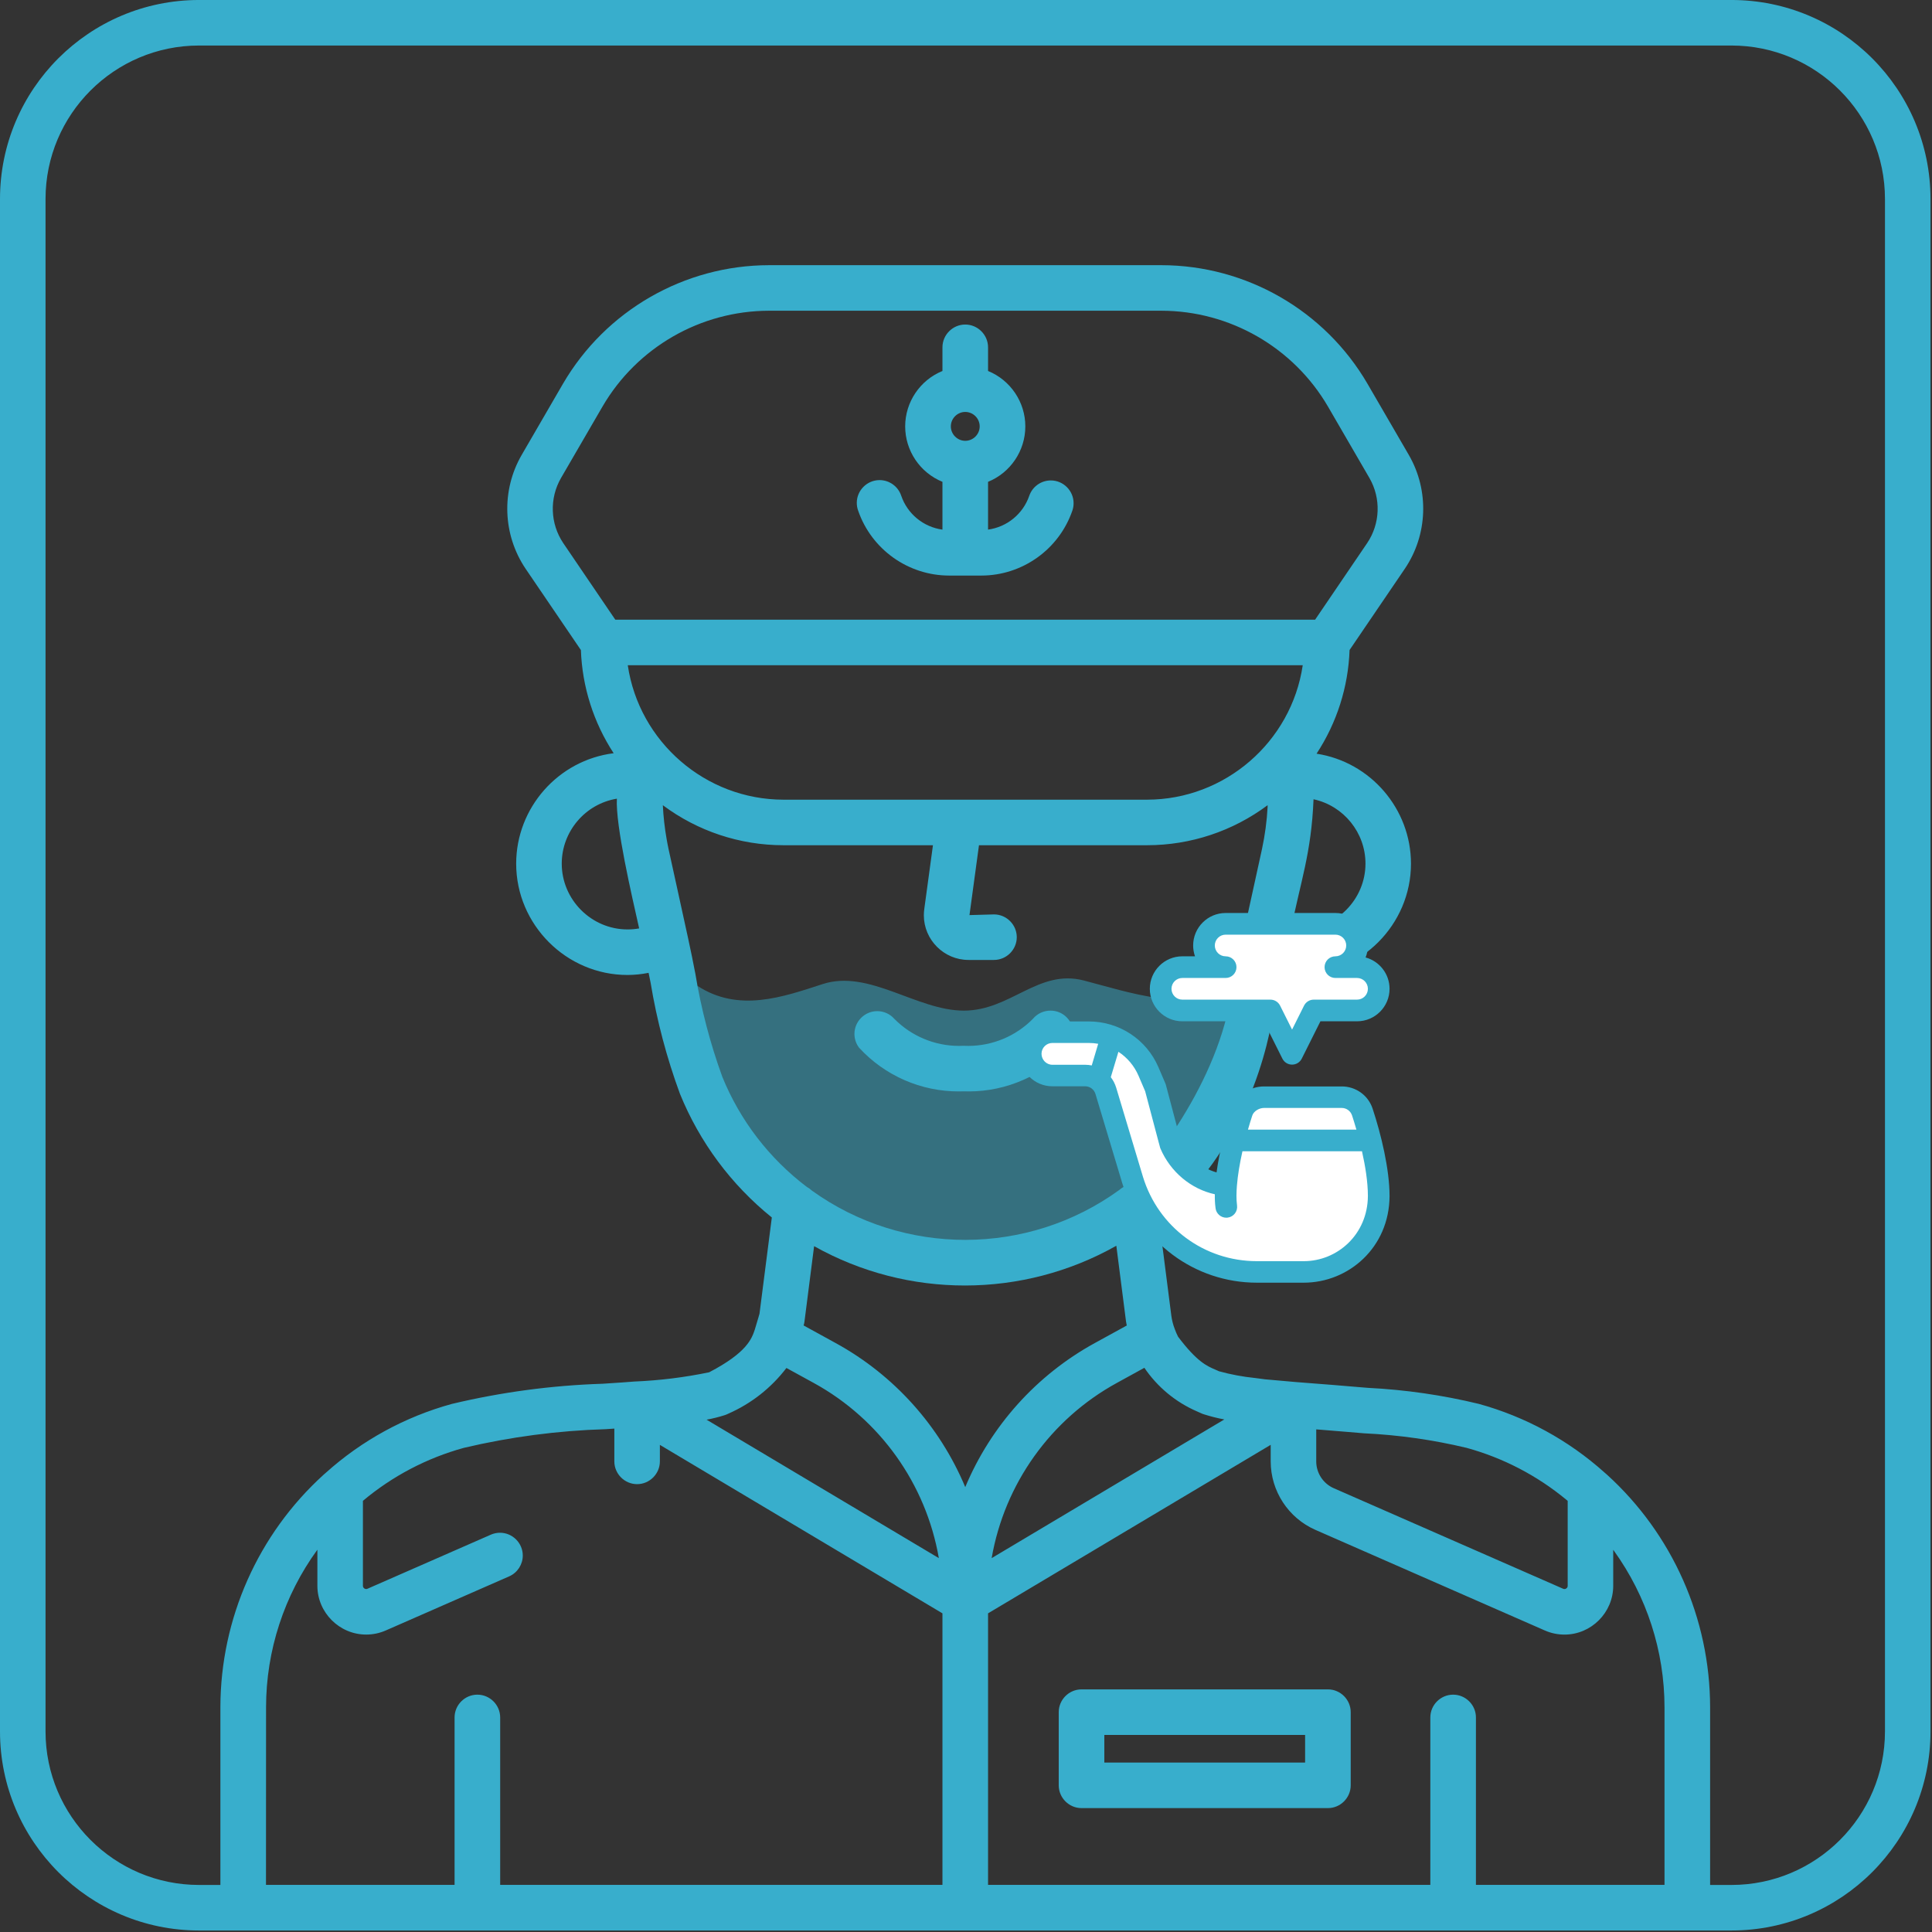 <?xml version="1.0" encoding="UTF-8" standalone="no"?>
<!DOCTYPE svg PUBLIC "-//W3C//DTD SVG 1.1//EN" "http://www.w3.org/Graphics/SVG/1.1/DTD/svg11.dtd">
<svg width="100%" height="100%" viewBox="0 0 594 594" version="1.1" xmlns="http://www.w3.org/2000/svg" xmlns:xlink="http://www.w3.org/1999/xlink" xml:space="preserve" xmlns:serif="http://www.serif.com/" style="fill-rule:evenodd;clip-rule:evenodd;stroke-linecap:round;stroke-linejoin:round;stroke-miterlimit:1.5;">
    <rect x="0" y="0" width="594" height="594" fill="#333333" stroke="none"/>
    <g transform="matrix(1,0,0,1,-4230.12,-1219.71)">
        <g transform="matrix(1,0,0,1,4089.83,-41.156)">
            <g transform="matrix(1,0,0,1,-2828.3,816.987)">
                <path d="M3183,746.971C3195.72,755.279 3209.31,750.404 3221.52,746.437C3235.76,741.81 3250.48,754.6 3264.91,754.6C3279.34,754.6 3287.81,741.726 3301.77,745.326C3315.15,748.774 3334.18,755.56 3347.48,747.529L3345,781.41L3309.23,821.43L3277.39,831.424L3238.44,826.878L3201.15,806.083L3179.85,767.02L3183,746.971Z" style="fill:rgb(56,174,204);fill-opacity:0.5;"/>
            </g>
        </g>
        <g transform="matrix(1,0,0,1,4089.83,-41.156)">
            <g transform="matrix(1,0,0,1,-3443.08,816.987)">
                <path d="M3658.13,1037.41C3654.29,1037.41 3651.13,1034.25 3651.13,1030.41L3651.13,968.742C3651.18,941.524 3662.72,915.554 3682.88,897.27C3683.1,897.052 3683.33,896.849 3683.58,896.662C3694.66,886.709 3707.92,879.471 3722.28,875.522C3737.49,871.896 3753.03,869.817 3768.65,869.318C3774.39,868.938 3775.6,868.866 3778.38,868.638C3786.12,868.318 3793.82,867.367 3801.4,865.794C3813.09,859.702 3814.51,855.434 3815.46,852.594C3816.69,848.546 3816.59,848.734 3816.88,847.794L3820.67,818.194C3808.18,808.128 3798.47,795.05 3792.43,780.194C3788.35,769.111 3785.32,757.665 3783.4,746.01C3783.2,744.991 3783,744.012 3782.78,742.981C3780.66,743.406 3778.51,743.626 3776.35,743.638L3776.28,743.638C3757.51,743.638 3742.07,728.19 3742.07,709.418C3742.07,692.241 3755,677.591 3772.04,675.462C3765.86,666.007 3762.37,655.035 3761.97,643.742L3744.97,618.742C3737.93,608.308 3737.45,594.716 3743.73,583.81L3756.47,561.85C3769.59,539.352 3793.74,525.454 3819.78,525.41L3940.5,525.41C3966.55,525.452 3990.69,539.352 4003.8,561.854L4016.55,583.81C4022.83,594.714 4022.34,608.298 4015.3,618.726L3998.3,643.726C3997.9,655.08 3994.39,666.11 3988.15,675.602C4004.77,678.153 4017.18,692.603 4017.18,709.422C4017.18,728.192 4001.73,743.638 3982.96,743.638L3982.93,743.638C3981.1,743.623 3979.27,743.457 3977.47,743.141C3977.27,744.108 3977.07,745.055 3976.88,746.026C3976.43,748.27 3975.99,750.518 3975.53,752.77C3975.39,753.437 3975.16,754.066 3974.86,754.644C3974.69,756.129 3970.06,794.837 3939.74,819.048L3943.5,848.394C3943.69,849.795 3944.04,851.17 3944.55,852.49C3944.84,853.298 3945.18,854.087 3945.57,854.854C3951.37,862.55 3954.45,863.87 3956.93,864.934C3957.36,865.118 3957.77,865.298 3958.17,865.482C3961.81,866.484 3965.53,867.178 3969.29,867.558L3972.34,867.958C3975.85,868.286 3978.92,868.558 3981.64,868.782C3984.44,869.014 3986.81,869.182 3989.04,869.362C3991.97,869.586 3994.64,869.79 3997.74,870.066C3999.81,870.246 4001.9,870.414 4003.99,870.582C4015.46,871.155 4026.85,872.802 4038.01,875.502C4052.38,879.451 4065.63,886.689 4076.72,896.642C4076.97,896.828 4077.2,897.031 4077.42,897.25C4097.58,915.542 4109.11,941.52 4109.15,968.742L4109.15,1030.41C4109.15,1034.25 4105.99,1037.41 4102.15,1037.41L3658.13,1037.41ZM4079.36,920.367L4079.36,931.453C4079.36,939.675 4072.6,946.441 4064.37,946.441C4062.3,946.441 4060.24,946.01 4058.34,945.174L3987.81,914.25C3979.47,910.591 3974.05,902.3 3974.05,893.186L3974.05,888.098L3887.15,939.906L3887.15,1023.41L4023.13,1023.41L4023.13,971.91C4023.13,968.07 4026.29,964.91 4030.13,964.91L4030.14,964.91L4030.15,964.91C4033.99,964.91 4037.15,968.07 4037.15,971.91L4037.15,1023.41L4095.13,1023.41L4095.13,968.742C4095.11,951.485 4089.66,934.668 4079.58,920.672L4079.36,920.367ZM3772.24,883.107L3769.58,883.286C3754.89,883.725 3740.28,885.648 3725.98,889.026C3714.59,892.162 3704,897.718 3694.95,905.314L3694.95,931.431C3694.95,931.98 3695.4,932.431 3695.95,932.431C3696.09,932.431 3696.23,932.402 3696.35,932.346L3734.35,915.69C3735.22,915.318 3736.16,915.127 3737.1,915.127C3740.94,915.127 3744.1,918.287 3744.1,922.127C3744.1,924.876 3742.48,927.381 3739.98,928.51L3701.98,945.17C3700.08,946.003 3698.03,946.433 3695.95,946.433C3687.72,946.433 3680.95,939.661 3680.95,931.433L3680.95,920.338C3670.72,934.4 3665.19,951.346 3665.17,968.738L3665.15,1023.41L3723.13,1023.41L3723.13,971.91C3723.13,968.07 3726.29,964.91 3730.13,964.91L3730.14,964.91L3730.15,964.91C3733.99,964.91 3737.15,968.07 3737.15,971.91L3737.15,1023.41L3873.13,1023.41L3873.13,939.906L3786.25,888.109L3786.25,893.186C3786.25,897.026 3783.09,900.186 3779.25,900.186C3775.41,900.186 3772.25,897.026 3772.25,893.186L3772.25,883.109L3772.24,883.107ZM3915.88,999.786C3912.04,999.784 3908.88,996.625 3908.88,992.786L3908.88,970.286C3908.88,966.446 3912.04,963.286 3915.88,963.286L3991.65,963.286C3995.49,963.286 3998.65,966.444 3998.65,970.282C3998.65,970.283 3998.65,970.284 3998.65,970.286L3998.65,992.786C3998.65,996.626 3995.49,999.786 3991.65,999.786L3915.88,999.786ZM3984.63,977.286L3922.9,977.286L3922.9,985.786L3984.63,985.786L3984.63,977.286ZM3989.54,883.462L3988.05,883.35L3988.05,893.186C3988.05,896.752 3990.17,899.996 3993.43,901.43L4063.96,932.346C4064.26,932.492 4064.63,932.461 4064.91,932.266C4065.2,932.093 4065.38,931.771 4065.36,931.43L4065.36,905.326L4065.34,905.314L4064.92,904.959C4055.95,897.54 4045.51,892.108 4034.28,889.026C4023.96,886.561 4013.43,885.065 4002.83,884.558C4000.71,884.39 3998.58,884.218 3996.47,884.03C3994.01,883.81 3991.81,883.636 3989.54,883.464L3989.54,883.462ZM3825.16,864.469C3820.49,870.596 3814.33,875.434 3807.27,878.526C3806.93,878.7 3806.58,878.848 3806.21,878.966C3804.38,879.549 3802.51,880.017 3800.61,880.366L3872.02,922.929C3868.06,900.082 3853.9,880.243 3833.58,869.086L3825.16,864.469ZM3935.21,864.413L3926.71,869.086C3906.38,880.243 3892.22,900.082 3888.26,922.929L3956.01,882.542L3959.79,880.294C3957.63,879.889 3955.49,879.348 3953.39,878.674C3953.09,878.578 3952.79,878.459 3952.51,878.318C3952.14,878.142 3951.76,877.982 3951.37,877.81C3944.82,874.968 3939.22,870.321 3935.21,864.413ZM3926.59,826.887C3912.2,835.015 3896.18,839.091 3880.15,839.112C3864.12,839.136 3848.09,835.106 3833.67,827.019L3830.71,850.174C3830.66,850.588 3830.57,850.996 3830.44,851.394L3840.33,856.822C3858.22,866.645 3872.26,882.258 3880.14,901.092C3888.02,882.256 3902.06,866.641 3919.95,856.814L3929.8,851.41C3929.74,851.01 3929.62,850.586 3929.57,850.174L3926.59,826.887ZM3881.13,739.018C3873.6,739.018 3867.41,732.824 3867.41,725.298C3867.41,724.608 3867.46,723.92 3867.56,723.238L3870.21,703.746L3824.19,703.746C3810.85,703.742 3797.85,699.424 3787.16,691.44C3787.33,694.934 3787.72,698.414 3788.33,701.858C3788.51,702.87 3788.69,703.882 3788.91,704.886L3791.75,717.81L3794.95,732.446C3795.75,736.026 3796.45,739.646 3797.17,743.306C3798.94,754.079 3801.71,764.665 3805.44,774.926C3810.89,788.364 3819.89,800.078 3831.46,808.822C3832.02,809.119 3832.53,809.491 3832.98,809.926C3847.07,820.059 3863.67,825.11 3880.26,825.082C3896.86,825.05 3913.44,819.937 3927.49,809.746C3928.18,809.129 3928.97,808.675 3929.8,808.383L3929.8,808.383C3934.1,806.649 3957.06,778.994 3961.7,750.569C3961.72,750.367 3961.76,750.164 3961.8,749.962C3961.97,748.834 3962.17,747.885 3962.38,747.094C3962.63,745.836 3962.88,744.579 3963.12,743.322C3963.82,739.798 3964.51,736.298 3965.26,732.846L3965.26,732.806L3969.13,715.158L3971.38,704.886C3972.29,700.641 3972.87,696.33 3973.1,691.994L3973.1,691.44C3962.41,699.424 3949.42,703.742 3936.07,703.746L3884.36,703.746L3881.44,725.229L3888.96,725.018L3888.97,725.018L3888.98,725.018C3892.82,725.018 3895.98,728.178 3895.98,732.018C3895.98,735.858 3892.82,739.018 3888.98,739.018L3881.13,739.018ZM3906.34,754.6C3907.92,754.595 3909.5,755.113 3910.8,756.182C3912.41,757.51 3913.35,759.494 3913.35,761.583C3913.35,763.207 3912.79,764.781 3911.75,766.034C3903.91,774.56 3892.87,779.406 3881.34,779.439C3880.77,779.441 3880.21,779.431 3879.64,779.41C3879.16,779.428 3878.69,779.437 3878.21,779.439C3866.58,779.477 3855.42,774.62 3847.52,766.026C3846.58,764.803 3846.07,763.302 3846.07,761.759C3846.07,757.919 3849.23,754.759 3853.07,754.759L3853.08,754.759L3853.09,754.759C3855.1,754.759 3857.01,755.623 3858.34,757.13C3863.58,762.444 3870.73,765.426 3878.16,765.446C3878.64,765.447 3879.14,765.435 3879.63,765.41L3879.64,765.41L3879.65,765.41C3880.14,765.435 3880.64,765.447 3881.12,765.445C3888.55,765.424 3895.69,762.444 3900.93,757.134C3902.31,755.465 3904.32,754.601 3906.34,754.6ZM3773.03,689.433C3763.3,691.03 3756.08,699.531 3756.08,709.402C3756.08,720.503 3765.21,729.638 3776.31,729.638L3776.32,729.638C3777.52,729.639 3778.71,729.532 3779.89,729.318L3779.88,729.318C3777.57,719.007 3772.6,697.762 3773.03,689.433ZM3987.22,689.614C3986.55,706.316 3983.17,715.015 3980.35,729.454C3981.21,729.57 3982.08,729.629 3982.95,729.63L3982.95,729.63C3994.05,729.63 4003.19,720.495 4003.19,709.394C4003.19,699.898 3996.5,691.619 3987.22,689.614ZM3983.9,648.41L3776.38,648.41C3779.87,672.028 3800.34,689.716 3824.21,689.742L3936.07,689.742C3959.95,689.716 3980.41,672.028 3983.9,648.41ZM3940.47,539.414L3819.8,539.414C3798.73,539.448 3779.2,550.692 3768.6,568.894L3755.85,590.85C3752.25,597.097 3752.52,604.884 3756.55,610.866L3772.55,634.41L3987.7,634.41L4003.7,610.866C4007.74,604.892 4008.01,597.112 4004.42,590.866L3991.67,568.894C3981.06,550.691 3961.53,539.447 3940.47,539.414ZM3875.2,620.838C3862.6,620.841 3851.31,612.792 3847.21,600.874C3846.93,600.109 3846.79,599.302 3846.79,598.489C3846.79,594.649 3849.95,591.489 3853.79,591.489L3853.81,591.489C3856.83,591.489 3859.52,593.445 3860.46,596.318C3862.38,601.89 3867.29,605.921 3873.13,606.715L3873.13,592.018C3866.22,589.201 3861.67,582.443 3861.67,574.978C3861.67,567.512 3866.22,560.755 3873.13,557.938L3873.13,550.662C3873.13,546.822 3876.29,543.662 3880.13,543.662L3880.14,543.662L3880.15,543.662C3883.99,543.662 3887.15,546.822 3887.15,550.662L3887.15,557.938C3894.06,560.755 3898.61,567.512 3898.61,574.978C3898.61,582.443 3894.06,589.201 3887.15,592.018L3887.15,606.707C3892.99,605.913 3897.9,601.882 3899.82,596.31C3900.79,593.494 3903.46,591.592 3906.44,591.592L3906.46,591.592C3910.3,591.592 3913.45,594.751 3913.45,598.59C3913.45,599.366 3913.33,600.136 3913.07,600.87C3908.97,612.791 3897.68,620.842 3885.07,620.838L3875.2,620.838ZM3880.14,570.53C3877.71,570.535 3875.71,572.537 3875.71,574.97C3875.71,577.402 3877.71,579.404 3880.14,579.41C3882.58,579.406 3884.58,577.403 3884.58,574.97C3884.58,572.537 3882.58,570.535 3880.14,570.53Z" style="fill:rgb(56,174,204);fill-rule:nonzero;"/>
            </g>
        </g>
        <g transform="matrix(1,0,0,1,4089.83,-41.156)">
            <g id="smoke" transform="matrix(0.222,0,0,0.222,510.68,1598.4)">
                <g transform="matrix(1,0,0,1,-256,-256)">
                    <g>
                        <g>
                            <path d="M315.92,256L457.735,256L482,288.318L492.517,366.901L492.517,429.076L466.096,471.524L391.008,494.45L315.92,491.434L256,482.199L180,431.834L147.23,349.849L119.038,256L99.582,230.595L30,222.08L17.146,192.224L30,169.334L69.248,168.769L133.492,169.359L173.997,210L199.991,285L210,344.204L263.239,369.359L280.86,376.577L296.4,300L315.92,256Z" style="fill:white;stroke:black;stroke-width:1px;"/>
                            <path d="M488.542,270.952L488.541,270.951C482.419,252.438 465.235,240.199 445.783,240.199L338.216,240.199C318.212,240.199 299.39,253.017 293.459,270.952C284.504,298.04 276.256,330.858 272.43,359.257C250.991,353.295 232.386,337.213 222.747,315.507L202.265,238.133C201.878,236.672 202.37,237.972 191.942,213.64C175.373,174.98 137.49,150.2 95.432,150.2L45,150.2C20.187,150.2 0,170.187 0,195C0,219.813 20.187,240 45,240L90.352,240C97.212,240 102.84,244.51 104.687,250.563L141.746,373.943C166.637,455.469 241.775,511.999 328.248,511.999L393.196,511.999C455.181,511.999 511.654,463.389 512,391.999C512,354.782 500.272,306.429 488.542,270.952ZM321.944,280.369C323.834,274.651 331.134,269.999 338.216,269.999L445.783,269.999C452.269,269.999 458.006,274.166 460.057,280.369C461.425,284.506 463.618,291.378 466.096,300L315.92,300C317.933,292.948 319.976,286.322 321.944,280.369ZM99.561,211.133C96.58,210.52 93.499,210.199 90.352,210.199L45,210.199C36.729,210.199 30,203.27 30,194.999C30,186.728 36.729,179.999 45,179.999L95.433,179.999C99.866,179.999 104.232,180.397 108.496,181.149L99.561,211.133ZM393.196,482.199L328.248,482.199C255.191,482.199 191.772,435.053 170.458,365.246L133.4,241.868C131.761,236.496 129.209,231.622 125.944,227.39L136.494,192.224C148.6,200.143 158.413,211.561 164.369,225.457L173.546,246.872C195.703,330.57 194.137,324.923 194.754,326.362C208.653,358.793 237.273,382.407 270.026,389.538C269.938,396.071 270.099,401.841 271.048,408.982C272.05,416.524 278.492,422.008 285.899,422.008C286.557,422.008 287.223,421.965 287.893,421.876C296.105,420.785 301.878,413.243 300.787,405.031C299.61,396.173 299.913,386.67 300.597,377.794C301.765,362.845 304.643,346.19 308.269,330.002L473.818,330.002C478.287,349.818 482.001,372.212 482.001,391.925C481.73,445.09 439.823,482.199 393.196,482.199Z" style="fill:rgb(56,174,204);fill-rule:nonzero;"/>
                        </g>
                    </g>
                    <path d="M280.995,15.131L457.681,20.346L464.202,41.344L463.483,73.191L492.517,82.677L490.881,121.486L438.012,133.765L403.783,142.174L380.358,188.875L346,135.904L276.857,137.82L210,129.11L189.666,105L210,76.069L262.884,77.895L256,56.223L256,30L280.995,15.131Z" style="fill:white;stroke:black;stroke-width:1px;"/>
                    <g>
                        <g>
                            <path d="M478.836,61.58C480.877,56.447 482,50.853 482,45C482,20.187 461.813,0 437,0L285,0C260.187,0 240,20.187 240,45C240,50.257 240.906,55.307 242.57,60L225,60C200.187,60 180,80.187 180,105C180,129.813 200.188,150 225,150L337.73,150L363.584,201.708C366.124,206.79 371.318,210 377,210C382.682,210 387.876,206.79 390.416,201.708L416.27,150L467,150C491.813,150 512,129.813 512,105C512,84.283 497.925,66.789 478.836,61.58ZM467,120L407,120C401.318,120 396.124,123.21 393.584,128.292L377,161.46L360.416,128.293C357.876,123.21 352.682,120 347,120L225,120C216.729,120 210,113.271 210,105C210,96.729 216.729,90 225,90L285,90C293.284,90 300,83.284 300,75C300,66.716 293.284,60 285,60C276.729,60 270,53.271 270,45C270,36.729 276.729,30 285,30L437,30C445.271,30 452,36.729 452,45C452,53.271 445.271,60 437,60C428.716,60 422,66.716 422,75C422,83.284 428.716,90 437,90L467,90C475.271,90 482,96.729 482,105C482,113.271 475.271,120 467,120Z" style="fill:rgb(56,174,204);fill-rule:nonzero;"/>
                        </g>
                    </g>
                </g>
            </g>
        </g>
        <g transform="matrix(1,0,0,1,4089.83,-41.156)">
            <g transform="matrix(1,0,0,1,-1298.89,690.332)">
                <path d="M2032.72,631.731C2032.72,597.953 2005.3,570.53 1971.52,570.53L1500.39,570.53C1466.61,570.53 1439.18,597.953 1439.18,631.731L1439.18,1102.86C1439.18,1136.64 1466.61,1164.07 1500.39,1164.07L1971.52,1164.07C2005.3,1164.07 2032.72,1136.64 2032.72,1102.86L2032.72,631.731ZM2018.72,631.731L2018.72,1102.86C2018.72,1128.91 1997.57,1150.07 1971.52,1150.07C1971.52,1150.07 1500.39,1150.07 1500.39,1150.07C1474.34,1150.07 1453.18,1128.91 1453.18,1102.86C1453.18,1102.86 1453.18,631.731 1453.18,631.731C1453.18,605.68 1474.34,584.53 1500.39,584.53L1971.52,584.53C1997.57,584.53 2018.72,605.68 2018.72,631.731Z" style="fill:rgb(56,174,204);"/>
            </g>
        </g>
    </g>
</svg>

